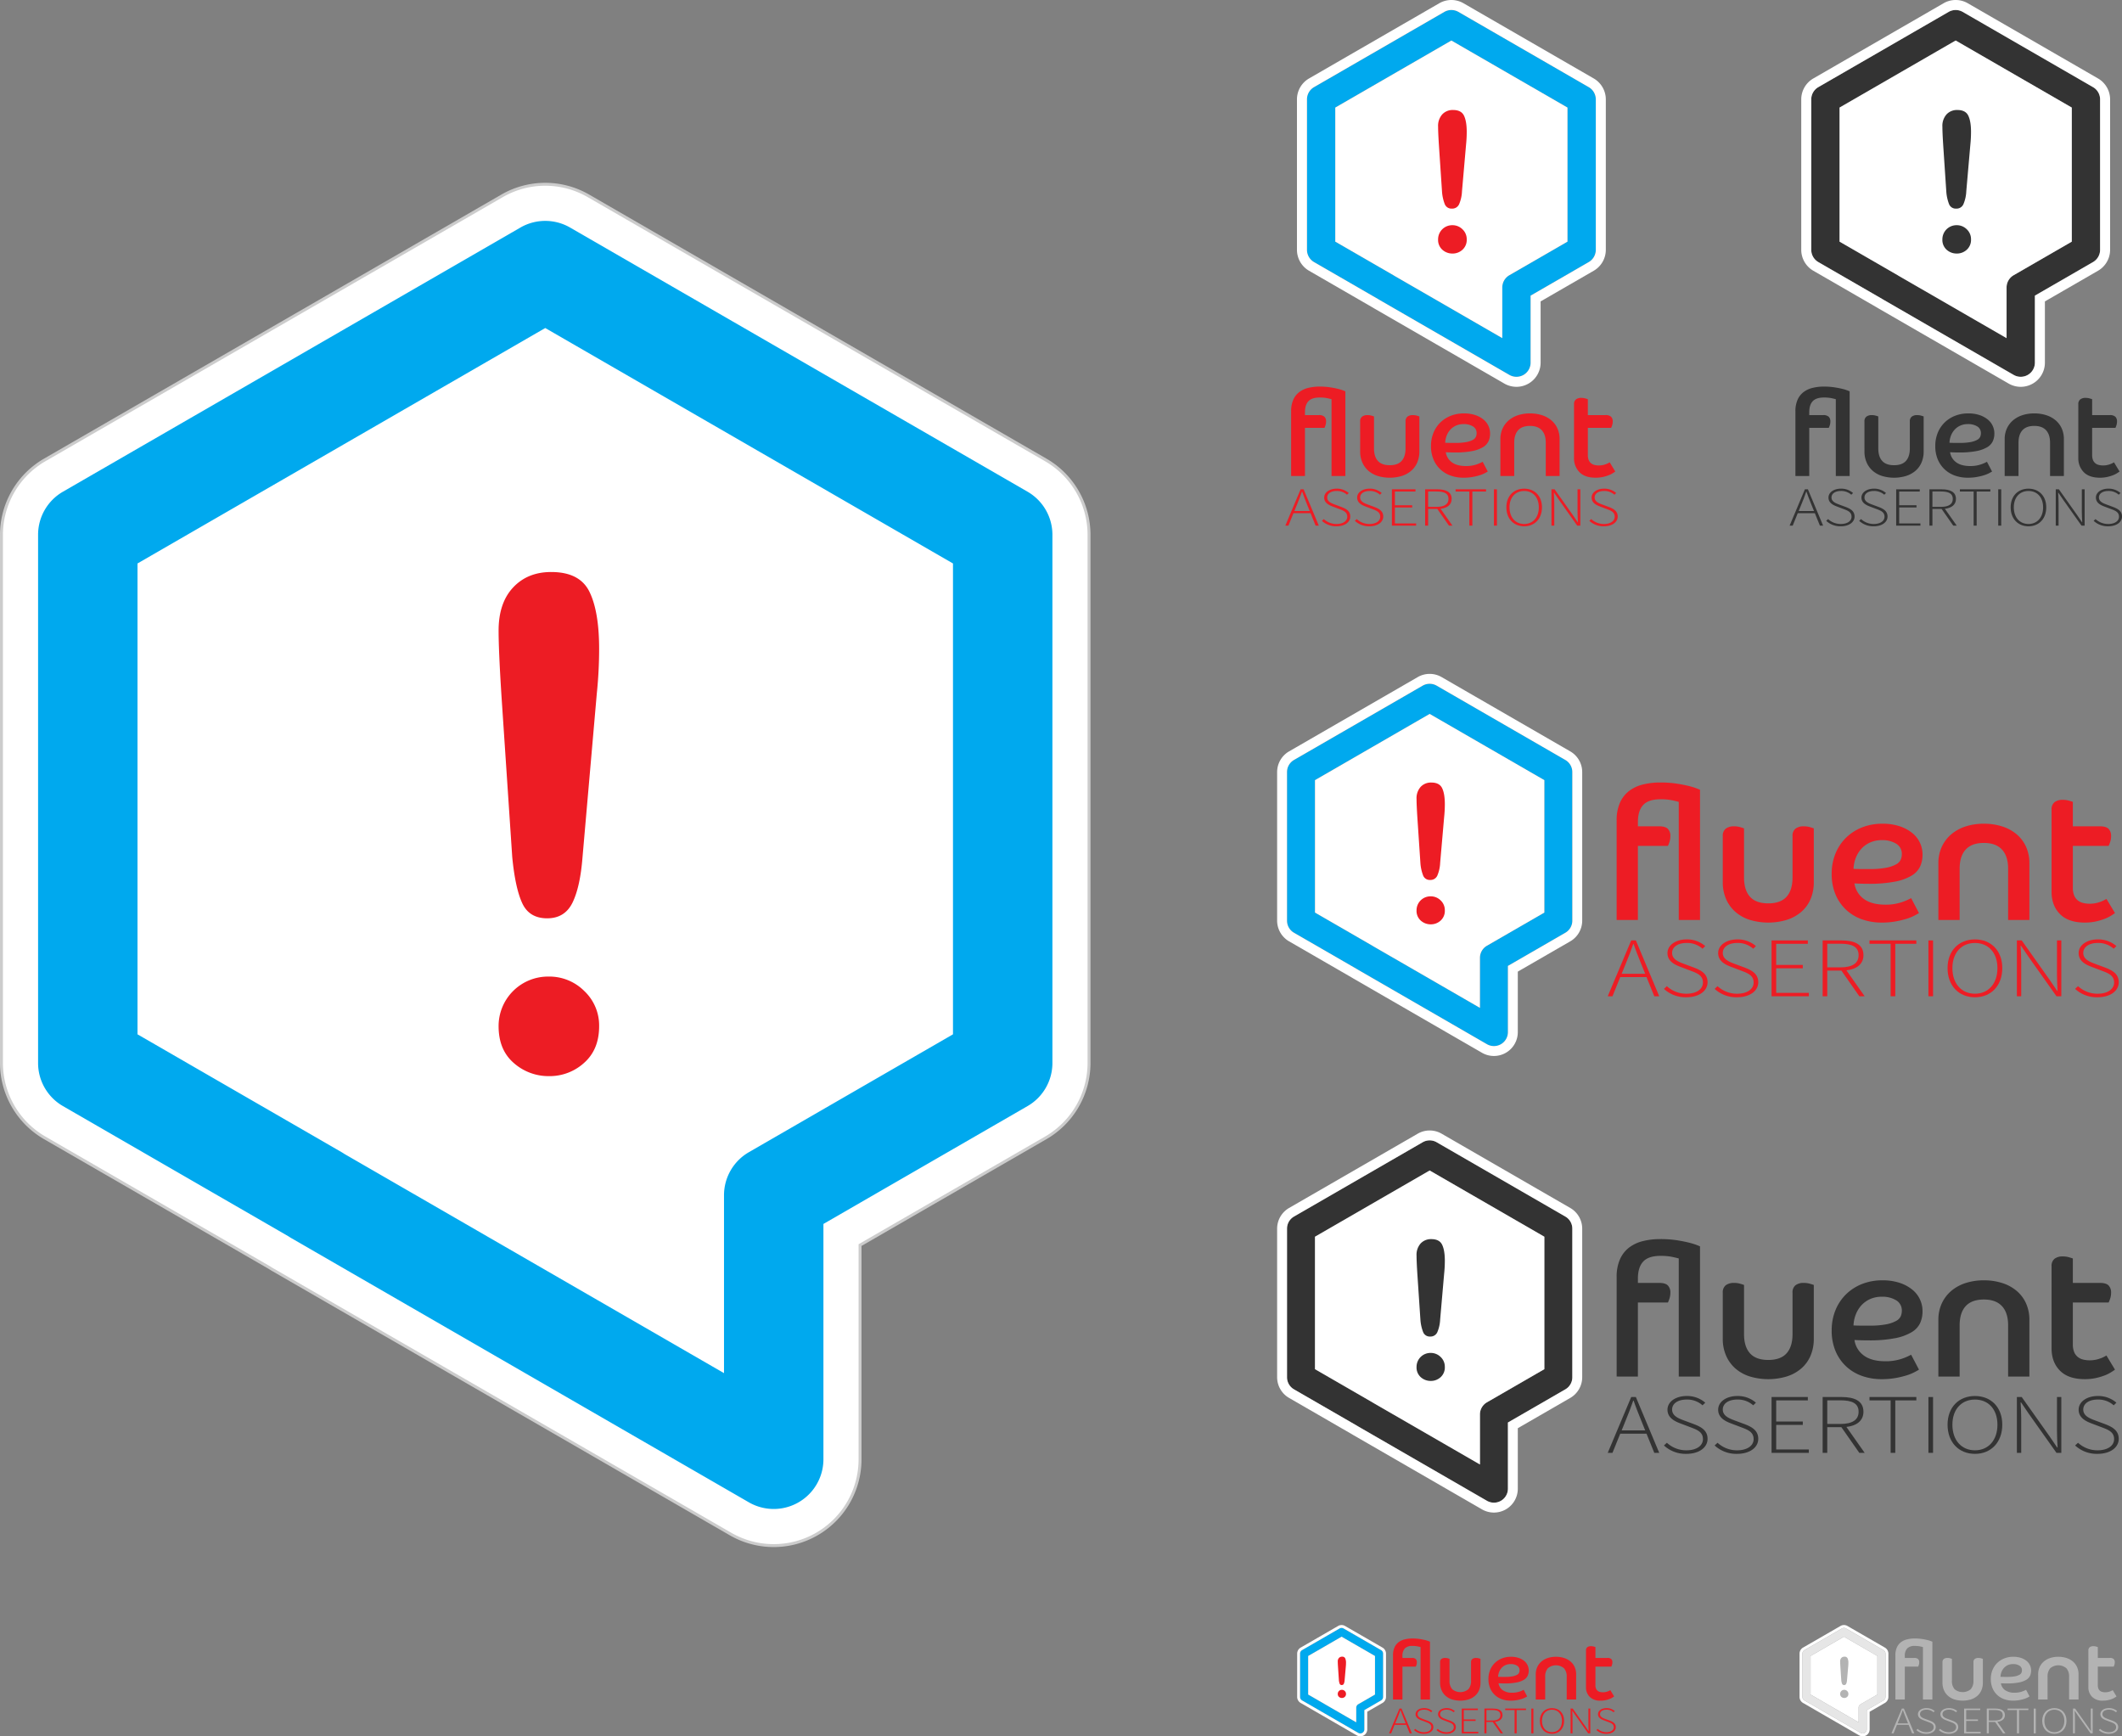 <svg id="Layer_1" data-name="Layer 1" xmlns="http://www.w3.org/2000/svg" viewBox="0 0 1110.881 908.868"><rect x="0" y="0" width="1110.881" height="908.868" fill="#808080" stroke="none"/><defs><style>.cls-1{fill:#ccc;}.cls-2{fill:#fff;}.cls-3{fill:#00a9ee;}.cls-4{fill:#ed1c24;}.cls-5{fill:#333;}.cls-6{fill:#e6e6e6;}.cls-7{fill:#b3b3b3;}</style></defs><title>fluent_assertions_full_set</title><path class="cls-1" d="M353.56,154.945a46.026,46.026,0,0,0-22.98,6.159L91.1,299.371a46.074,46.074,0,0,0-22.981,39.8v276.52A46.079,46.079,0,0,0,91.105,655.5L208.63,723.363c.669.433,1.35.851,2.024,1.243L450.185,862.9a45.961,45.961,0,0,0,68.942-39.808V711.434L616.019,655.5A46.074,46.074,0,0,0,639,615.693V339.173a46.079,46.079,0,0,0-22.986-39.805L376.54,161.1a46.026,46.026,0,0,0-22.981-6.159Z" transform="translate(-68.119 -59.256)"/><path class="cls-2" d="M615.248,300.7,375.774,162.433a44.417,44.417,0,0,0-44.427,0L91.867,300.7a44.539,44.539,0,0,0-22.214,38.474v276.52A44.542,44.542,0,0,0,91.872,654.17L209.43,722.054c.661.428,1.329.839,2,1.226L450.952,861.574a44.428,44.428,0,0,0,66.642-38.48V710.548l97.659-56.381a44.539,44.539,0,0,0,22.214-38.474V339.173A44.542,44.542,0,0,0,615.248,300.7Z" transform="translate(-68.119 -59.256)"/><path class="cls-3" d="M606.051,316.637,366.572,178.37a26.014,26.014,0,0,0-26.024,0L101.068,316.637a26.023,26.023,0,0,0-13.012,22.536v276.52a26.023,26.023,0,0,0,13.012,22.536l118.018,68.148c.515.343,1.042.673,1.588.991L460.154,845.636a26.024,26.024,0,0,0,39.036-22.543V699.923L606.051,638.23a26.023,26.023,0,0,0,13.012-22.536V339.173A26.023,26.023,0,0,0,606.051,316.637Zm-39.036,284.03-106.861,61.7A26.023,26.023,0,0,0,447.141,684.9v93.118L248.42,663.282c-.515-.349-1.042-.68-1.588-.991L140.1,600.667V354.2L353.56,230.959,567.014,354.2Z" transform="translate(-68.119 -59.256)"/><path class="cls-4" d="M336.278,507.867l-5.578-83.48q-1.563-24.4-1.563-35.034,0-14.467,7.586-22.568,7.567-8.11,19.95-8.107,14.982,0,20.039,10.369t5.057,29.894a227.856,227.856,0,0,1-1.22,23.349l-7.5,85.926q-1.22,15.334-5.223,23.527-4.022,8.2-13.254,8.2-9.4,0-13.063-7.936T336.278,507.867Zm19.353,114.682a27.412,27.412,0,0,1-18.565-6.887q-7.929-6.881-7.929-19.258a25.892,25.892,0,0,1,26.139-25.967,25.857,25.857,0,0,1,18.743,7.58,24.809,24.809,0,0,1,7.751,18.387q0,12.208-7.84,19.175A26.72,26.72,0,0,1,355.631,622.549Z" transform="translate(-68.119 -59.256)"/><path class="cls-3" d="M899.828,104.863,831.634,65.49a7.408,7.408,0,0,0-7.411,0l-68.194,39.373a7.41,7.41,0,0,0-3.705,6.417v78.742a7.41,7.41,0,0,0,3.705,6.417l33.607,19.406c.147.1.3.192.452.282L858.282,255.5a7.411,7.411,0,0,0,11.116-6.419V214.007l30.43-17.568a7.41,7.41,0,0,0,3.705-6.417V111.28A7.41,7.41,0,0,0,899.828,104.863Zm-11.116,80.88-30.43,17.57a7.41,7.41,0,0,0-3.705,6.417v26.516l-56.588-32.673c-.147-.1-.3-.194-.452-.282l-30.392-17.548V115.559l60.783-35.094,60.783,35.094Z" transform="translate(-68.119 -59.256)"/><path class="cls-2" d="M902.447,100.323,834.254,60.952a12.648,12.648,0,0,0-12.651,0l-68.194,39.373a12.683,12.683,0,0,0-6.326,10.956v78.742a12.684,12.684,0,0,0,6.327,10.957l33.476,19.33c.188.122.379.239.568.349l68.208,39.381a12.651,12.651,0,0,0,18.977-10.958V217.033l27.809-16.055a12.683,12.683,0,0,0,6.326-10.956V111.28A12.684,12.684,0,0,0,902.447,100.323Zm1.086,89.7a7.41,7.41,0,0,1-3.705,6.417L869.4,214.007v35.074a7.412,7.412,0,0,1-11.116,6.419l-68.194-39.373c-.156-.09-.306-.185-.452-.282l-33.607-19.406a7.41,7.41,0,0,1-3.705-6.417V111.28a7.41,7.41,0,0,1,3.705-6.417L824.223,65.49a7.407,7.407,0,0,1,7.411,0l68.194,39.373a7.41,7.41,0,0,1,3.705,6.417Z" transform="translate(-68.119 -59.256)"/><path class="cls-2" d="M767.145,115.559v70.184l30.392,17.548c.156.089.306.183.452.282l39.777,22.967,16.81,9.706V209.73a7.407,7.407,0,0,1,3.286-6.156q.2-.137.419-.261l30.43-17.57V115.559L827.929,80.465Z" transform="translate(-68.119 -59.256)"/><path class="cls-4" d="M823.007,159.317l-1.589-23.772q-.445-6.947-.445-9.976a9.036,9.036,0,0,1,2.16-6.426,7.408,7.408,0,0,1,5.681-2.309q4.266,0,5.706,2.953t1.44,8.512a64.884,64.884,0,0,1-.347,6.649l-2.135,24.468a19.2,19.2,0,0,1-1.487,6.7,3.9,3.9,0,0,1-3.774,2.334,3.752,3.752,0,0,1-3.72-2.26A22.532,22.532,0,0,1,823.007,159.317Zm5.511,32.657a7.806,7.806,0,0,1-5.287-1.961,6.873,6.873,0,0,1-2.258-5.484,7.373,7.373,0,0,1,7.443-7.394,7.363,7.363,0,0,1,5.337,2.158,7.065,7.065,0,0,1,2.207,5.236,6.935,6.935,0,0,1-2.233,5.46A7.609,7.609,0,0,1,828.518,191.974Z" transform="translate(-68.119 -59.256)"/><path class="cls-4" d="M744.034,274.573a14.691,14.691,0,0,1,1.111-6.033,10.258,10.258,0,0,1,3.08-4,12.734,12.734,0,0,1,4.7-2.223,24.074,24.074,0,0,1,5.97-.7,36.379,36.379,0,0,1,5.557.381q2.444.381,4.191.826a22.858,22.858,0,0,1,2.7.826q.953.381,1.08.444v44.328h-7.24v-40.2q-.381-.127-2.064-.508a19.209,19.209,0,0,0-4.16-.381q-4.065,0-5.874,1.937t-1.81,5.811v1.46h7.24a4.1,4.1,0,0,1,2.953.857,3.4,3.4,0,0,1,.857,2.509,6.1,6.1,0,0,1-.318,2,12.166,12.166,0,0,1-.508,1.3H751.274v25.212h-7.24Z" transform="translate(-68.119 -59.256)"/><path class="cls-4" d="M780.17,279.908a3.064,3.064,0,0,1,1.016-2.572,4.542,4.542,0,0,1,2.858-.794,7.275,7.275,0,0,1,2.1.286q.953.286,1.27.413v16.7q0,4.319,2.032,6.573t6.224,2.255q4.191,0,6.224-2.255t2.032-6.573V279.908a3.064,3.064,0,0,1,1.016-2.572,4.429,4.429,0,0,1,2.794-.794,7.518,7.518,0,0,1,2.159.286q.953.286,1.27.413v18.29a14.522,14.522,0,0,1-1.111,5.811,11.887,11.887,0,0,1-3.175,4.35,14.027,14.027,0,0,1-4.922,2.7,21.923,21.923,0,0,1-12.575,0,13.691,13.691,0,0,1-4.89-2.7,12.352,12.352,0,0,1-3.175-4.35,14.158,14.158,0,0,1-1.143-5.811Z" transform="translate(-68.119 -59.256)"/><path class="cls-4" d="M846.979,306.073q-.509.319-1.588.889a16.209,16.209,0,0,1-2.7,1.08,30.561,30.561,0,0,1-3.747.889,26.552,26.552,0,0,1-4.668.381,19.934,19.934,0,0,1-6.636-1.08,15.415,15.415,0,0,1-5.4-3.207,15.1,15.1,0,0,1-3.652-5.207,17.676,17.676,0,0,1-1.334-7.081,18,18,0,0,1,1.3-6.954,15.921,15.921,0,0,1,3.62-5.4,16.321,16.321,0,0,1,5.462-3.493,18.639,18.639,0,0,1,6.891-1.238,18.256,18.256,0,0,1,5.843.857,13.537,13.537,0,0,1,4.287,2.286,9.352,9.352,0,0,1,3.525,7.4,9.614,9.614,0,0,1-.826,4.033,7.285,7.285,0,0,1-2.921,3.112,17.421,17.421,0,0,1-5.652,2.032,46.034,46.034,0,0,1-9.018.73q-1.271,0-2.382-.032t-2.381-.1a7.889,7.889,0,0,0,3.143,5.239q2.635,2,7.526,2a17.053,17.053,0,0,0,3.049-.254,17.287,17.287,0,0,0,2.509-.635,17.905,17.905,0,0,0,1.905-.762q.793-.381,1.175-.572Zm-22.291-15.051q1.46.064,2.794.064h2.667a29.009,29.009,0,0,0,5.652-.444,11.44,11.44,0,0,0,3.366-1.143,3.565,3.565,0,0,0,1.588-1.588,4.63,4.63,0,0,0,.381-1.842,3.986,3.986,0,0,0-1.937-3.62,8.915,8.915,0,0,0-4.795-1.206,9.712,9.712,0,0,0-4.128.826,8.95,8.95,0,0,0-2.985,2.191,10.013,10.013,0,0,0-1.874,3.143A11.354,11.354,0,0,0,824.688,291.022Z" transform="translate(-68.119 -59.256)"/><path class="cls-4" d="M853.583,289.18a13.241,13.241,0,0,1,1.175-5.684A12.373,12.373,0,0,1,858,279.241a14.367,14.367,0,0,1,4.89-2.667,19.906,19.906,0,0,1,6.192-.921,20.215,20.215,0,0,1,6.224.921,14.336,14.336,0,0,1,4.922,2.667,12.056,12.056,0,0,1,3.207,4.255,13.566,13.566,0,0,1,1.143,5.684v19.243h-7.24v-17.4q0-4.318-2.1-6.573t-6.16-2.255q-4.129,0-6.192,2.255t-2.064,6.573v17.4h-7.24Z" transform="translate(-68.119 -59.256)"/><path class="cls-4" d="M892.131,270.89a3.066,3.066,0,0,1,1.016-2.572,4.431,4.431,0,0,1,2.794-.794,7.6,7.6,0,0,1,2.128.286q.984.286,1.3.413v8.319h9.209a4.1,4.1,0,0,1,2.953.857,3.4,3.4,0,0,1,.857,2.509,6.1,6.1,0,0,1-.317,2,12.122,12.122,0,0,1-.508,1.3H899.371v14.162a6.967,6.967,0,0,0,.445,2.7,4.2,4.2,0,0,0,1.238,1.683,4.653,4.653,0,0,0,1.842.889,9.257,9.257,0,0,0,2.191.254,10.051,10.051,0,0,0,3.429-.572,9.7,9.7,0,0,0,2.286-1.08l2.921,4.826q-.509.381-1.429.953a13.212,13.212,0,0,1-2.255,1.08,20.154,20.154,0,0,1-2.985.857,17.571,17.571,0,0,1-3.62.349q-5.589,0-8.447-2.89a10.323,10.323,0,0,1-2.858-7.589Z" transform="translate(-68.119 -59.256)"/><path class="cls-4" d="M754.208,327.879h-8.954l-2.642,6.519H741l7.993-19.008h1.578l7.959,19.008H756.85Zm-.446-1.125-1.441-3.548c-.892-2.25-1.715-4.24-2.5-6.576h-.137c-.789,2.336-1.578,4.327-2.5,6.576l-1.441,3.548Z" transform="translate(-68.119 -59.256)"/><path class="cls-4" d="M761.138,330.965a9.691,9.691,0,0,0,6.655,2.567c3.431,0,5.626-1.557,5.626-3.807,0-2.365-1.853-3.144-4.083-3.98l-3.431-1.3c-1.955-.721-4.563-1.9-4.563-4.73,0-2.74,2.813-4.673,6.552-4.673a9.42,9.42,0,0,1,6.312,2.279l-.926.894a7.846,7.846,0,0,0-5.386-1.961c-2.985,0-4.974,1.327-4.974,3.4,0,2.192,2.264,3.029,3.911,3.663l3.431,1.269c2.5.952,4.734,2.134,4.734,5.047s-2.847,5.105-7.239,5.105a10.857,10.857,0,0,1-7.616-2.855Z" transform="translate(-68.119 -59.256)"/><path class="cls-4" d="M778.394,330.965a9.69,9.69,0,0,0,6.655,2.567c3.431,0,5.626-1.557,5.626-3.807,0-2.365-1.853-3.144-4.082-3.98l-3.431-1.3c-1.956-.721-4.563-1.9-4.563-4.73,0-2.74,2.813-4.673,6.553-4.673a9.42,9.42,0,0,1,6.312,2.279l-.926.894a7.847,7.847,0,0,0-5.386-1.961c-2.985,0-4.975,1.327-4.975,3.4,0,2.192,2.264,3.029,3.911,3.663l3.431,1.269c2.5.952,4.734,2.134,4.734,5.047s-2.847,5.105-7.239,5.105a10.856,10.856,0,0,1-7.616-2.855Z" transform="translate(-68.119 -59.256)"/><path class="cls-4" d="M796.782,315.39h12.35v1.154H798.36v7.182h9.057v1.154H798.36v8.365h11.115V334.4H796.782Z" transform="translate(-68.119 -59.256)"/><path class="cls-4" d="M826.662,334.4l-6.107-8.739h-4.8V334.4h-1.578V315.39h6.45c4.494,0,7.444,1.385,7.444,5.019,0,3.029-2.264,4.759-5.8,5.163l6.21,8.826Zm-6.45-9.836c4.014,0,6.21-1.356,6.21-4.153,0-2.855-2.2-3.894-6.21-3.894h-4.46v8.047Z" transform="translate(-68.119 -59.256)"/><path class="cls-4" d="M837.332,316.544h-7.2V315.39H846.08v1.154h-7.17V334.4h-1.578Z" transform="translate(-68.119 -59.256)"/><path class="cls-4" d="M850.2,315.39h1.578V334.4H850.2Z" transform="translate(-68.119 -59.256)"/><path class="cls-4" d="M856.714,324.822c0-6,3.877-9.778,9.332-9.778,5.42,0,9.3,3.779,9.3,9.778,0,6.028-3.877,9.922-9.3,9.922C860.59,334.744,856.714,330.85,856.714,324.822Zm16.982,0c0-5.25-3.088-8.567-7.65-8.567-4.6,0-7.685,3.317-7.685,8.567,0,5.278,3.088,8.711,7.685,8.711C870.608,333.533,873.7,330.1,873.7,324.822Z" transform="translate(-68.119 -59.256)"/><path class="cls-4" d="M880.316,315.39h1.647l9.5,13.412,2.573,3.779h.137c-.1-1.846-.206-3.692-.206-5.538V315.39h1.475V334.4H893.8l-9.5-13.412-2.573-3.778h-.137c.1,1.817.206,3.548.206,5.394v11.8h-1.475Z" transform="translate(-68.119 -59.256)"/><path class="cls-4" d="M901.14,330.965a9.69,9.69,0,0,0,6.655,2.567c3.431,0,5.626-1.557,5.626-3.807,0-2.365-1.853-3.144-4.082-3.98l-3.431-1.3c-1.956-.721-4.563-1.9-4.563-4.73,0-2.74,2.813-4.673,6.553-4.673a9.42,9.42,0,0,1,6.312,2.279l-.926.894a7.847,7.847,0,0,0-5.386-1.961c-2.985,0-4.975,1.327-4.975,3.4,0,2.192,2.264,3.029,3.911,3.663l3.431,1.269c2.5.952,4.734,2.134,4.734,5.047s-2.847,5.105-7.239,5.105a10.856,10.856,0,0,1-7.616-2.855Z" transform="translate(-68.119 -59.256)"/><path class="cls-5" d="M1163.828,104.863,1095.634,65.49a7.408,7.408,0,0,0-7.411,0l-68.194,39.373a7.41,7.41,0,0,0-3.705,6.417v78.742a7.41,7.41,0,0,0,3.705,6.417l33.607,19.406c.147.1.3.192.452.282l68.194,39.373a7.411,7.411,0,0,0,11.116-6.419V214.007l30.43-17.568a7.41,7.41,0,0,0,3.705-6.417V111.28A7.41,7.41,0,0,0,1163.828,104.863Zm-11.116,80.88-30.43,17.57a7.41,7.41,0,0,0-3.705,6.417v26.516l-56.588-32.673c-.147-.1-.3-.194-.452-.282l-30.392-17.548V115.559l60.783-35.094,60.783,35.094Z" transform="translate(-68.119 -59.256)"/><path class="cls-2" d="M1166.447,100.323l-68.193-39.372a12.648,12.648,0,0,0-12.651,0l-68.194,39.373a12.683,12.683,0,0,0-6.326,10.956v78.742a12.684,12.684,0,0,0,6.327,10.957l33.476,19.33c.188.122.379.239.568.349l68.208,39.381a12.651,12.651,0,0,0,18.977-10.958V217.033l27.809-16.055a12.683,12.683,0,0,0,6.326-10.956V111.28A12.684,12.684,0,0,0,1166.447,100.323Zm1.086,89.7a7.41,7.41,0,0,1-3.705,6.417l-30.43,17.568v35.074a7.412,7.412,0,0,1-11.116,6.419l-68.194-39.373c-.156-.09-.306-.185-.452-.282l-33.607-19.406a7.41,7.41,0,0,1-3.705-6.417V111.28a7.41,7.41,0,0,1,3.705-6.417l68.194-39.373a7.407,7.407,0,0,1,7.411,0l68.194,39.373a7.41,7.41,0,0,1,3.705,6.417Z" transform="translate(-68.119 -59.256)"/><path class="cls-2" d="M1031.145,115.559v70.184l30.392,17.548c.156.089.306.183.452.282l39.777,22.967,16.81,9.706V209.73a7.407,7.407,0,0,1,3.286-6.156q.2-.137.419-.261l30.43-17.57V115.559l-60.783-35.094Z" transform="translate(-68.119 -59.256)"/><path class="cls-5" d="M1087.007,159.317l-1.589-23.772q-.445-6.947-.445-9.976a9.036,9.036,0,0,1,2.16-6.426,7.408,7.408,0,0,1,5.681-2.309q4.266,0,5.706,2.953t1.44,8.512a64.884,64.884,0,0,1-.347,6.649l-2.135,24.468a19.2,19.2,0,0,1-1.487,6.7,3.9,3.9,0,0,1-3.774,2.334,3.752,3.752,0,0,1-3.72-2.26A22.532,22.532,0,0,1,1087.007,159.317Zm5.511,32.657a7.806,7.806,0,0,1-5.287-1.961,6.873,6.873,0,0,1-2.258-5.484,7.373,7.373,0,0,1,7.443-7.394,7.363,7.363,0,0,1,5.337,2.158,7.065,7.065,0,0,1,2.207,5.236,6.935,6.935,0,0,1-2.233,5.46A7.609,7.609,0,0,1,1092.518,191.974Z" transform="translate(-68.119 -59.256)"/><path class="cls-5" d="M1008.034,274.573a14.691,14.691,0,0,1,1.111-6.033,10.258,10.258,0,0,1,3.08-4,12.734,12.734,0,0,1,4.7-2.223,24.074,24.074,0,0,1,5.97-.7,36.379,36.379,0,0,1,5.557.381q2.444.381,4.191.826a22.858,22.858,0,0,1,2.7.826q.953.381,1.08.444v44.328h-7.24v-40.2q-.381-.127-2.064-.508a19.209,19.209,0,0,0-4.16-.381q-4.065,0-5.874,1.937t-1.81,5.811v1.46h7.24a4.1,4.1,0,0,1,2.953.857,3.4,3.4,0,0,1,.857,2.509,6.1,6.1,0,0,1-.318,2,12.166,12.166,0,0,1-.508,1.3h-10.225v25.212h-7.24Z" transform="translate(-68.119 -59.256)"/><path class="cls-5" d="M1044.17,279.908a3.064,3.064,0,0,1,1.016-2.572,4.542,4.542,0,0,1,2.858-.794,7.275,7.275,0,0,1,2.1.286q.953.286,1.27.413v16.7q0,4.319,2.032,6.573t6.224,2.255q4.191,0,6.224-2.255t2.032-6.573V279.908a3.064,3.064,0,0,1,1.016-2.572,4.429,4.429,0,0,1,2.794-.794,7.518,7.518,0,0,1,2.159.286q.953.286,1.27.413v18.29a14.522,14.522,0,0,1-1.111,5.811,11.887,11.887,0,0,1-3.175,4.35,14.027,14.027,0,0,1-4.922,2.7,21.923,21.923,0,0,1-12.575,0,13.691,13.691,0,0,1-4.89-2.7,12.352,12.352,0,0,1-3.175-4.35,14.158,14.158,0,0,1-1.143-5.811Z" transform="translate(-68.119 -59.256)"/><path class="cls-5" d="M1110.979,306.073q-.509.319-1.588.889a16.209,16.209,0,0,1-2.7,1.08,30.561,30.561,0,0,1-3.747.889,26.552,26.552,0,0,1-4.668.381,19.934,19.934,0,0,1-6.636-1.08,15.415,15.415,0,0,1-5.4-3.207,15.1,15.1,0,0,1-3.652-5.207,17.676,17.676,0,0,1-1.334-7.081,18,18,0,0,1,1.3-6.954,15.921,15.921,0,0,1,3.62-5.4,16.321,16.321,0,0,1,5.462-3.493,18.639,18.639,0,0,1,6.891-1.238,18.256,18.256,0,0,1,5.843.857,13.537,13.537,0,0,1,4.287,2.286,9.352,9.352,0,0,1,3.525,7.4,9.614,9.614,0,0,1-.826,4.033,7.285,7.285,0,0,1-2.921,3.112,17.421,17.421,0,0,1-5.652,2.032,46.034,46.034,0,0,1-9.018.73q-1.271,0-2.382-.032t-2.381-.1a7.889,7.889,0,0,0,3.143,5.239q2.635,2,7.526,2a17.053,17.053,0,0,0,3.049-.254,17.287,17.287,0,0,0,2.509-.635,17.905,17.905,0,0,0,1.905-.762q.793-.381,1.175-.572Zm-22.291-15.051q1.46.064,2.794.064h2.667a29.009,29.009,0,0,0,5.652-.444,11.44,11.44,0,0,0,3.366-1.143,3.565,3.565,0,0,0,1.588-1.588,4.63,4.63,0,0,0,.381-1.842,3.986,3.986,0,0,0-1.937-3.62,8.915,8.915,0,0,0-4.795-1.206,9.712,9.712,0,0,0-4.128.826,8.95,8.95,0,0,0-2.985,2.191,10.013,10.013,0,0,0-1.874,3.143A11.354,11.354,0,0,0,1088.688,291.022Z" transform="translate(-68.119 -59.256)"/><path class="cls-5" d="M1117.583,289.18a13.241,13.241,0,0,1,1.175-5.684,12.373,12.373,0,0,1,3.239-4.255,14.367,14.367,0,0,1,4.89-2.667,19.906,19.906,0,0,1,6.192-.921,20.215,20.215,0,0,1,6.224.921,14.336,14.336,0,0,1,4.922,2.667,12.056,12.056,0,0,1,3.207,4.255,13.566,13.566,0,0,1,1.143,5.684v19.243h-7.24v-17.4q0-4.318-2.1-6.573t-6.16-2.255q-4.129,0-6.192,2.255t-2.064,6.573v17.4h-7.24Z" transform="translate(-68.119 -59.256)"/><path class="cls-5" d="M1156.131,270.89a3.066,3.066,0,0,1,1.016-2.572,4.431,4.431,0,0,1,2.794-.794,7.6,7.6,0,0,1,2.128.286q.984.286,1.3.413v8.319h9.209a4.1,4.1,0,0,1,2.953.857,3.4,3.4,0,0,1,.857,2.509,6.1,6.1,0,0,1-.317,2,12.122,12.122,0,0,1-.508,1.3h-12.193v14.162a6.967,6.967,0,0,0,.445,2.7,4.2,4.2,0,0,0,1.238,1.683,4.653,4.653,0,0,0,1.842.889,9.257,9.257,0,0,0,2.191.254,10.051,10.051,0,0,0,3.429-.572,9.7,9.7,0,0,0,2.286-1.08l2.921,4.826q-.509.381-1.429.953a13.212,13.212,0,0,1-2.255,1.08,20.154,20.154,0,0,1-2.985.857,17.571,17.571,0,0,1-3.62.349q-5.589,0-8.447-2.89a10.323,10.323,0,0,1-2.858-7.589Z" transform="translate(-68.119 -59.256)"/><path class="cls-5" d="M1018.208,327.879h-8.954l-2.642,6.519H1005l7.993-19.008h1.578l7.959,19.008h-1.681Zm-.446-1.125-1.441-3.548c-.892-2.25-1.715-4.24-2.5-6.576h-.137c-.789,2.336-1.578,4.327-2.5,6.576l-1.441,3.548Z" transform="translate(-68.119 -59.256)"/><path class="cls-5" d="M1025.138,330.965a9.691,9.691,0,0,0,6.655,2.567c3.431,0,5.626-1.557,5.626-3.807,0-2.365-1.853-3.144-4.083-3.98l-3.431-1.3c-1.955-.721-4.563-1.9-4.563-4.73,0-2.74,2.813-4.673,6.552-4.673a9.42,9.42,0,0,1,6.312,2.279l-.926.894a7.846,7.846,0,0,0-5.386-1.961c-2.985,0-4.974,1.327-4.974,3.4,0,2.192,2.264,3.029,3.911,3.663l3.431,1.269c2.5.952,4.734,2.134,4.734,5.047s-2.847,5.105-7.239,5.105a10.857,10.857,0,0,1-7.616-2.855Z" transform="translate(-68.119 -59.256)"/><path class="cls-5" d="M1042.394,330.965a9.69,9.69,0,0,0,6.655,2.567c3.431,0,5.626-1.557,5.626-3.807,0-2.365-1.853-3.144-4.082-3.98l-3.431-1.3c-1.956-.721-4.563-1.9-4.563-4.73,0-2.74,2.813-4.673,6.553-4.673a9.42,9.42,0,0,1,6.312,2.279l-.926.894a7.847,7.847,0,0,0-5.386-1.961c-2.985,0-4.975,1.327-4.975,3.4,0,2.192,2.264,3.029,3.911,3.663l3.431,1.269c2.5.952,4.734,2.134,4.734,5.047s-2.847,5.105-7.239,5.105a10.856,10.856,0,0,1-7.616-2.855Z" transform="translate(-68.119 -59.256)"/><path class="cls-5" d="M1060.782,315.39h12.35v1.154H1062.36v7.182h9.057v1.154h-9.057v8.365h11.115V334.4h-12.693Z" transform="translate(-68.119 -59.256)"/><path class="cls-5" d="M1090.662,334.4l-6.107-8.739h-4.8V334.4h-1.578V315.39h6.45c4.494,0,7.444,1.385,7.444,5.019,0,3.029-2.264,4.759-5.8,5.163l6.21,8.826Zm-6.45-9.836c4.014,0,6.21-1.356,6.21-4.153,0-2.855-2.2-3.894-6.21-3.894h-4.46v8.047Z" transform="translate(-68.119 -59.256)"/><path class="cls-5" d="M1101.332,316.544h-7.2V315.39h15.953v1.154h-7.17V334.4h-1.578Z" transform="translate(-68.119 -59.256)"/><path class="cls-5" d="M1114.2,315.39h1.578V334.4H1114.2Z" transform="translate(-68.119 -59.256)"/><path class="cls-5" d="M1120.714,324.822c0-6,3.877-9.778,9.332-9.778,5.42,0,9.3,3.779,9.3,9.778,0,6.028-3.877,9.922-9.3,9.922C1124.59,334.744,1120.714,330.85,1120.714,324.822Zm16.982,0c0-5.25-3.088-8.567-7.65-8.567-4.6,0-7.685,3.317-7.685,8.567,0,5.278,3.088,8.711,7.685,8.711C1134.608,333.533,1137.7,330.1,1137.7,324.822Z" transform="translate(-68.119 -59.256)"/><path class="cls-5" d="M1144.316,315.39h1.647l9.5,13.412,2.573,3.779h.137c-.1-1.846-.206-3.692-.206-5.538V315.39h1.475V334.4H1157.8l-9.5-13.412-2.573-3.778h-.137c.1,1.817.206,3.548.206,5.394v11.8h-1.475Z" transform="translate(-68.119 -59.256)"/><path class="cls-5" d="M1165.14,330.965a9.69,9.69,0,0,0,6.655,2.567c3.431,0,5.626-1.557,5.626-3.807,0-2.365-1.853-3.144-4.082-3.98l-3.431-1.3c-1.956-.721-4.563-1.9-4.563-4.73,0-2.74,2.813-4.673,6.553-4.673a9.42,9.42,0,0,1,6.312,2.279l-.926.894a7.847,7.847,0,0,0-5.386-1.961c-2.985,0-4.975,1.327-4.975,3.4,0,2.192,2.264,3.029,3.911,3.663l3.431,1.269c2.5.952,4.734,2.134,4.734,5.047s-2.847,5.105-7.239,5.105a10.856,10.856,0,0,1-7.616-2.855Z" transform="translate(-68.119 -59.256)"/><path class="cls-3" d="M887.583,457.049l-67.36-38.891a7.317,7.317,0,0,0-7.32,0l-67.36,38.891a7.32,7.32,0,0,0-3.66,6.339v77.779a7.32,7.32,0,0,0,3.66,6.339l33.2,19.169c.145.1.293.189.447.279l67.36,38.891a7.32,7.32,0,0,0,10.98-6.341V564.858l30.058-17.353a7.32,7.32,0,0,0,3.66-6.339V463.388A7.32,7.32,0,0,0,887.583,457.049ZM876.6,536.94l-30.057,17.355a7.32,7.32,0,0,0-3.66,6.339v26.192l-55.9-32.274c-.145-.1-.293-.191-.447-.279l-30.02-17.333V467.614l60.04-34.665,60.04,34.665Z" transform="translate(-68.119 -59.256)"/><path class="cls-2" d="M890.17,452.565l-67.359-38.89a12.493,12.493,0,0,0-12.5,0l-67.36,38.891a12.528,12.528,0,0,0-6.248,10.822v77.779a12.529,12.529,0,0,0,6.25,10.823l33.066,19.094c.186.12.374.236.561.345l67.373,38.9A12.5,12.5,0,0,0,862.7,599.5V567.847l27.469-15.859a12.528,12.528,0,0,0,6.248-10.822V463.388A12.529,12.529,0,0,0,890.17,452.565Zm1.073,88.6a7.32,7.32,0,0,1-3.66,6.339l-30.058,17.353V599.5a7.322,7.322,0,0,1-10.98,6.341l-67.36-38.891c-.154-.089-.3-.182-.447-.279l-33.2-19.169a7.32,7.32,0,0,1-3.66-6.339V463.388a7.32,7.32,0,0,1,3.66-6.339l67.36-38.891a7.317,7.317,0,0,1,7.32,0l67.36,38.891a7.32,7.32,0,0,1,3.66,6.339Z" transform="translate(-68.119 -59.256)"/><path class="cls-2" d="M756.523,467.614V536.94l30.02,17.333c.154.088.3.181.447.279l39.291,22.686,16.6,9.587V560.634a7.316,7.316,0,0,1,3.246-6.081q.2-.135.414-.258L876.6,536.94V467.614l-60.04-34.665Z" transform="translate(-68.119 -59.256)"/><path class="cls-4" d="M811.7,510.837l-1.569-23.481q-.44-6.863-.44-9.854a8.925,8.925,0,0,1,2.134-6.348,7.317,7.317,0,0,1,5.612-2.28q4.214,0,5.637,2.917T824.5,480.2a64.091,64.091,0,0,1-.343,6.568l-2.109,24.169a18.969,18.969,0,0,1-1.469,6.618,3.856,3.856,0,0,1-3.728,2.305,3.707,3.707,0,0,1-3.674-2.232A22.256,22.256,0,0,1,811.7,510.837Zm5.444,32.257a7.71,7.71,0,0,1-5.222-1.937,6.789,6.789,0,0,1-2.23-5.417,7.283,7.283,0,0,1,7.352-7.3,7.273,7.273,0,0,1,5.272,2.132,6.978,6.978,0,0,1,2.18,5.172,6.85,6.85,0,0,1-2.205,5.394A7.516,7.516,0,0,1,817.146,543.095Z" transform="translate(-68.119 -59.256)"/><path class="cls-4" d="M914.446,488.766a22.586,22.586,0,0,1,1.709-9.275,15.771,15.771,0,0,1,4.735-6.151,19.577,19.577,0,0,1,7.225-3.417,37.012,37.012,0,0,1,9.178-1.074,55.929,55.929,0,0,1,8.543.586q3.757.586,6.444,1.269a35.143,35.143,0,0,1,4.149,1.269q1.465.586,1.66.683v68.151H946.96V479q-.586-.195-3.173-.781a29.532,29.532,0,0,0-6.4-.586q-6.249,0-9.031,2.978t-2.783,8.934v2.245h11.131q3.222,0,4.54,1.318a5.227,5.227,0,0,1,1.318,3.857,9.38,9.38,0,0,1-.488,3.076,18.7,18.7,0,0,1-.781,2h-15.72v38.762H914.446Z" transform="translate(-68.119 -59.256)"/><path class="cls-4" d="M970,496.968a4.711,4.711,0,0,1,1.562-3.954,6.984,6.984,0,0,1,4.394-1.221,11.185,11.185,0,0,1,3.222.439q1.465.44,1.953.635v25.679q0,6.641,3.124,10.105t9.569,3.466q6.444,0,9.569-3.466t3.124-10.105V496.968a4.711,4.711,0,0,1,1.562-3.954,6.809,6.809,0,0,1,4.3-1.221,11.558,11.558,0,0,1,3.32.439q1.465.44,1.953.635v28.119a22.326,22.326,0,0,1-1.709,8.934,18.275,18.275,0,0,1-4.882,6.688,21.566,21.566,0,0,1-7.567,4.149,33.7,33.7,0,0,1-19.333,0,21.049,21.049,0,0,1-7.518-4.149,18.99,18.99,0,0,1-4.882-6.688A21.768,21.768,0,0,1,970,520.987Z" transform="translate(-68.119 -59.256)"/><path class="cls-4" d="M1072.716,537.194q-.783.49-2.441,1.367a24.92,24.92,0,0,1-4.15,1.66,46.985,46.985,0,0,1-5.76,1.367,40.822,40.822,0,0,1-7.177.586,30.646,30.646,0,0,1-10.2-1.66,23.7,23.7,0,0,1-8.3-4.931,23.209,23.209,0,0,1-5.614-8.006,27.175,27.175,0,0,1-2.05-10.887,27.672,27.672,0,0,1,2-10.691,24.478,24.478,0,0,1,5.565-8.3,25.093,25.093,0,0,1,8.4-5.37,28.656,28.656,0,0,1,10.594-1.9,28.068,28.068,0,0,1,8.983,1.318,20.812,20.812,0,0,1,6.59,3.515,14.378,14.378,0,0,1,5.419,11.375,14.781,14.781,0,0,1-1.269,6.2,11.2,11.2,0,0,1-4.492,4.784,26.784,26.784,0,0,1-8.69,3.125,70.773,70.773,0,0,1-13.864,1.123q-1.954,0-3.662-.049t-3.661-.146a12.129,12.129,0,0,0,4.833,8.055q4.05,3.075,11.57,3.076a26.217,26.217,0,0,0,4.687-.391,26.577,26.577,0,0,0,3.857-.976,27.528,27.528,0,0,0,2.929-1.172q1.22-.586,1.806-.879Zm-34.271-23.14q2.245.1,4.3.1h4.1a44.6,44.6,0,0,0,8.69-.683,17.589,17.589,0,0,0,5.175-1.758,5.481,5.481,0,0,0,2.441-2.441,7.118,7.118,0,0,0,.586-2.832,6.129,6.129,0,0,0-2.978-5.565,13.706,13.706,0,0,0-7.372-1.855,14.932,14.932,0,0,0-6.346,1.269,13.76,13.76,0,0,0-4.589,3.368,15.394,15.394,0,0,0-2.881,4.833A17.456,17.456,0,0,0,1038.445,514.054Z" transform="translate(-68.119 -59.256)"/><path class="cls-4" d="M1082.869,511.223a20.357,20.357,0,0,1,1.806-8.739,19.023,19.023,0,0,1,4.979-6.541,22.088,22.088,0,0,1,7.518-4.1,30.6,30.6,0,0,1,9.52-1.415,31.079,31.079,0,0,1,9.569,1.415,22.04,22.04,0,0,1,7.567,4.1,18.535,18.535,0,0,1,4.931,6.541,20.857,20.857,0,0,1,1.758,8.739v29.584h-11.131V514.054q0-6.638-3.222-10.105t-9.471-3.466q-6.348,0-9.52,3.466T1094,514.054v26.753h-11.131Z" transform="translate(-68.119 -59.256)"/><path class="cls-4" d="M1142.134,483.1a4.713,4.713,0,0,1,1.562-3.954,6.813,6.813,0,0,1,4.3-1.22,11.683,11.683,0,0,1,3.271.439q1.513.439,2,.634v12.79h14.157q3.222,0,4.54,1.318a5.227,5.227,0,0,1,1.318,3.857,9.385,9.385,0,0,1-.488,3.076,18.637,18.637,0,0,1-.781,2h-18.746v21.773a10.711,10.711,0,0,0,.684,4.149,6.451,6.451,0,0,0,1.9,2.587,7.154,7.154,0,0,0,2.831,1.367,14.232,14.232,0,0,0,3.369.391,15.453,15.453,0,0,0,5.272-.879,14.915,14.915,0,0,0,3.515-1.66l4.492,7.42q-.783.586-2.2,1.465a20.313,20.313,0,0,1-3.466,1.66,30.986,30.986,0,0,1-4.589,1.318,27.015,27.015,0,0,1-5.565.537q-8.593,0-12.986-4.443t-4.394-11.668Z" transform="translate(-68.119 -59.256)"/><path class="cls-4" d="M930.087,570.72H916.321l-4.061,10.022h-2.479l12.289-29.223H924.5l12.236,29.223h-2.584Zm-.686-1.729-2.215-5.455c-1.371-3.459-2.637-6.519-3.85-10.111h-.211c-1.213,3.592-2.426,6.652-3.85,10.111l-2.215,5.455Z" transform="translate(-68.119 -59.256)"/><path class="cls-4" d="M940.741,575.465a14.9,14.9,0,0,0,10.232,3.947c5.274,0,8.65-2.394,8.65-5.853,0-3.636-2.848-4.834-6.277-6.12l-5.274-2c-3.006-1.108-7.015-2.927-7.015-7.272,0-4.213,4.325-7.184,10.074-7.184a14.483,14.483,0,0,1,9.7,3.5l-1.424,1.375a12.063,12.063,0,0,0-8.281-3.015c-4.589,0-7.648,2.04-7.648,5.233,0,3.37,3.481,4.656,6.013,5.632l5.274,1.951c3.85,1.463,7.279,3.281,7.279,7.76s-4.378,7.849-11.129,7.849a16.692,16.692,0,0,1-11.709-4.39Z" transform="translate(-68.119 -59.256)"/><path class="cls-4" d="M967.272,575.465a14.9,14.9,0,0,0,10.232,3.947c5.274,0,8.65-2.394,8.65-5.853,0-3.636-2.848-4.834-6.276-6.12l-5.274-2c-3.007-1.108-7.015-2.927-7.015-7.272,0-4.213,4.325-7.184,10.074-7.184a14.483,14.483,0,0,1,9.7,3.5l-1.424,1.375a12.064,12.064,0,0,0-8.281-3.015c-4.589,0-7.648,2.04-7.648,5.233,0,3.37,3.481,4.656,6.013,5.632l5.275,1.951c3.85,1.463,7.279,3.281,7.279,7.76s-4.378,7.849-11.129,7.849a16.69,16.69,0,0,1-11.709-4.39Z" transform="translate(-68.119 -59.256)"/><path class="cls-4" d="M995.541,551.519h18.988v1.774H997.968v11.042h13.924v1.774H997.968v12.86h17.089v1.774H995.541Z" transform="translate(-68.119 -59.256)"/><path class="cls-4" d="M1041.48,580.742l-9.388-13.436h-7.384v13.436h-2.426V551.519h9.916c6.91,0,11.445,2.129,11.445,7.716,0,4.656-3.481,7.317-8.914,7.938l9.547,13.569Zm-9.916-15.122c6.171,0,9.547-2.084,9.547-6.386,0-4.39-3.376-5.987-9.547-5.987h-6.857V565.62Z" transform="translate(-68.119 -59.256)"/><path class="cls-4" d="M1057.884,553.293h-11.076v-1.774h24.526v1.774H1060.31v27.449h-2.426Z" transform="translate(-68.119 -59.256)"/><path class="cls-4" d="M1077.662,551.519h2.426v29.223h-2.426Z" transform="translate(-68.119 -59.256)"/><path class="cls-4" d="M1087.683,566.019c0-9.224,5.96-15.033,14.347-15.033,8.333,0,14.294,5.809,14.294,15.033,0,9.268-5.96,15.254-14.294,15.254C1093.643,581.274,1087.683,575.287,1087.683,566.019Zm26.108,0c0-8.071-4.747-13.17-11.762-13.17-7.068,0-11.815,5.1-11.815,13.17,0,8.115,4.747,13.392,11.815,13.392C1109.044,579.411,1113.791,574.134,1113.791,566.019Z" transform="translate(-68.119 -59.256)"/><path class="cls-4" d="M1123.97,551.519h2.532l14.61,20.62,3.956,5.809h.211c-.158-2.838-.316-5.676-.316-8.514V551.519h2.268v29.223H1144.7l-14.61-20.62-3.956-5.809h-.211c.158,2.793.316,5.454.316,8.292v18.137h-2.268Z" transform="translate(-68.119 -59.256)"/><path class="cls-4" d="M1155.985,575.465a14.9,14.9,0,0,0,10.232,3.947c5.274,0,8.65-2.394,8.65-5.853,0-3.636-2.848-4.834-6.276-6.12l-5.274-2c-3.007-1.108-7.015-2.927-7.015-7.272,0-4.213,4.325-7.184,10.074-7.184a14.483,14.483,0,0,1,9.7,3.5l-1.424,1.375a12.064,12.064,0,0,0-8.281-3.015c-4.589,0-7.648,2.04-7.648,5.233,0,3.37,3.481,4.656,6.013,5.632l5.275,1.951c3.85,1.463,7.279,3.281,7.279,7.76s-4.378,7.849-11.129,7.849a16.69,16.69,0,0,1-11.709-4.39Z" transform="translate(-68.119 -59.256)"/><path class="cls-3" d="M791.132,923l-19.618-11.327a2.131,2.131,0,0,0-2.132,0L749.765,923a2.132,2.132,0,0,0-1.066,1.846v22.652a2.132,2.132,0,0,0,1.066,1.846l9.668,5.583c.042.028.085.055.13.081l19.618,11.327a2.132,2.132,0,0,0,3.2-1.847v-10.09l8.754-5.054a2.132,2.132,0,0,0,1.066-1.846V924.842A2.132,2.132,0,0,0,791.132,923Zm-3.2,23.267-8.754,5.054a2.132,2.132,0,0,0-1.066,1.846v7.628l-16.279-9.4c-.042-.029-.085-.056-.13-.081l-8.743-5.048v-20.19l17.486-10.1,17.486,10.1Z" transform="translate(-68.119 -59.256)"/><path class="cls-2" d="M791.885,921.69l-19.617-11.326a3.639,3.639,0,0,0-3.639,0L749.011,921.69a3.649,3.649,0,0,0-1.82,3.152v22.652a3.649,3.649,0,0,0,1.82,3.152l9.63,5.561c.054.035.109.069.163.1l19.622,11.329a3.639,3.639,0,0,0,5.459-3.152v-9.22l8-4.619a3.649,3.649,0,0,0,1.82-3.152V924.842A3.649,3.649,0,0,0,791.885,921.69Zm.313,25.8a2.132,2.132,0,0,1-1.066,1.846l-8.754,5.054v10.09a2.132,2.132,0,0,1-3.2,1.847L759.563,955c-.045-.026-.088-.053-.13-.081l-9.668-5.583a2.132,2.132,0,0,1-1.066-1.846V924.842A2.132,2.132,0,0,1,749.765,923l19.618-11.327a2.131,2.131,0,0,1,2.132,0L791.132,923a2.132,2.132,0,0,1,1.066,1.846Z" transform="translate(-68.119 -59.256)"/><path class="cls-2" d="M752.962,926.073v20.19l8.743,5.048c.045.026.088.053.13.081L773.278,958l4.836,2.792v-7.628a2.131,2.131,0,0,1,.945-1.771q.059-.039.121-.075l8.754-5.054v-20.19l-17.486-10.1Z" transform="translate(-68.119 -59.256)"/><path class="cls-4" d="M769.033,938.661l-.457-6.839q-.128-2-.128-2.87a2.6,2.6,0,0,1,.621-1.849,2.131,2.131,0,0,1,1.634-.664,1.645,1.645,0,0,1,1.642.849,5.75,5.75,0,0,1,.414,2.449,18.666,18.666,0,0,1-.1,1.913l-.614,7.039a5.525,5.525,0,0,1-.428,1.927,1.123,1.123,0,0,1-1.086.671,1.079,1.079,0,0,1-1.07-.65A6.482,6.482,0,0,1,769.033,938.661Zm1.585,9.395a2.246,2.246,0,0,1-1.521-.564,1.977,1.977,0,0,1-.65-1.578,2.121,2.121,0,0,1,2.141-2.127,2.118,2.118,0,0,1,1.535.621,2.032,2.032,0,0,1,.635,1.506,2,2,0,0,1-.642,1.571A2.189,2.189,0,0,1,770.618,948.056Z" transform="translate(-68.119 -59.256)"/><path class="cls-4" d="M797.368,925.752a10.022,10.022,0,0,1,.758-4.116,7,7,0,0,1,2.1-2.729,8.687,8.687,0,0,1,3.206-1.516,16.423,16.423,0,0,1,4.073-.476,24.817,24.817,0,0,1,3.791.26q1.667.26,2.859.563A15.594,15.594,0,0,1,816,918.3q.65.26.736.3v30.24h-4.939V921.419q-.26-.086-1.408-.347a13.1,13.1,0,0,0-2.838-.26,5.273,5.273,0,0,0-4.008,1.321,5.623,5.623,0,0,0-1.235,3.964v1h4.939a2.8,2.8,0,0,1,2.015.585,2.319,2.319,0,0,1,.585,1.711,4.162,4.162,0,0,1-.217,1.365,8.3,8.3,0,0,1-.347.888h-6.975v17.2h-4.939Z" transform="translate(-68.119 -59.256)"/><path class="cls-4" d="M822.019,929.391a2.09,2.09,0,0,1,.693-1.754,3.1,3.1,0,0,1,1.95-.542,4.963,4.963,0,0,1,1.43.195q.65.2.867.282v11.394a6.484,6.484,0,0,0,1.386,4.484,6.629,6.629,0,0,0,8.492,0,6.488,6.488,0,0,0,1.386-4.484v-9.575a2.09,2.09,0,0,1,.693-1.754,3.022,3.022,0,0,1,1.906-.542,5.129,5.129,0,0,1,1.473.195q.65.2.867.282v12.477a9.907,9.907,0,0,1-.758,3.964,8.109,8.109,0,0,1-2.166,2.968,9.569,9.569,0,0,1-3.358,1.841,14.956,14.956,0,0,1-8.578,0,9.34,9.34,0,0,1-3.336-1.841,8.426,8.426,0,0,1-2.166-2.968,9.659,9.659,0,0,1-.78-3.964Z" transform="translate(-68.119 -59.256)"/><path class="cls-4" d="M867.6,947.241q-.347.217-1.083.607a11.058,11.058,0,0,1-1.841.736,20.848,20.848,0,0,1-2.556.607,18.114,18.114,0,0,1-3.184.26,13.6,13.6,0,0,1-4.527-.736,10.516,10.516,0,0,1-3.682-2.188,10.3,10.3,0,0,1-2.491-3.553,12.058,12.058,0,0,1-.91-4.831,12.279,12.279,0,0,1,.888-4.744,10.861,10.861,0,0,1,2.469-3.682,11.134,11.134,0,0,1,3.726-2.383,12.715,12.715,0,0,1,4.7-.845,12.454,12.454,0,0,1,3.986.585,9.235,9.235,0,0,1,2.924,1.56,6.38,6.38,0,0,1,2.4,5.047,6.559,6.559,0,0,1-.563,2.751,4.97,4.97,0,0,1-1.993,2.123,11.885,11.885,0,0,1-3.856,1.386,31.4,31.4,0,0,1-6.152.5q-.867,0-1.625-.022t-1.625-.065a5.382,5.382,0,0,0,2.144,3.574,8.355,8.355,0,0,0,5.134,1.365,11.633,11.633,0,0,0,2.08-.173,11.793,11.793,0,0,0,1.711-.433,12.215,12.215,0,0,0,1.3-.52q.541-.26.8-.39Zm-15.207-10.268q1,.044,1.906.043h1.82a19.79,19.79,0,0,0,3.856-.3,7.8,7.8,0,0,0,2.3-.78,2.432,2.432,0,0,0,1.083-1.083,3.158,3.158,0,0,0,.26-1.257,2.719,2.719,0,0,0-1.321-2.469,6.082,6.082,0,0,0-3.271-.823,6.626,6.626,0,0,0-2.816.563,6.105,6.105,0,0,0-2.036,1.495,6.83,6.83,0,0,0-1.278,2.144A7.746,7.746,0,0,0,852.389,936.973Z" transform="translate(-68.119 -59.256)"/><path class="cls-4" d="M872.1,935.716a9.033,9.033,0,0,1,.8-3.878,8.441,8.441,0,0,1,2.209-2.9,9.8,9.8,0,0,1,3.336-1.82,13.58,13.58,0,0,1,4.224-.628,13.791,13.791,0,0,1,4.246.628,9.78,9.78,0,0,1,3.358,1.82,8.224,8.224,0,0,1,2.188,2.9,9.255,9.255,0,0,1,.78,3.878v13.127H888.3V936.973a6.359,6.359,0,0,0-1.43-4.484,6.54,6.54,0,0,0-8.427,0,6.421,6.421,0,0,0-1.408,4.484v11.871H872.1Z" transform="translate(-68.119 -59.256)"/><path class="cls-4" d="M898.4,923.239a2.091,2.091,0,0,1,.693-1.755,3.023,3.023,0,0,1,1.906-.542,5.184,5.184,0,0,1,1.451.195q.671.195.888.282v5.675h6.282a2.8,2.8,0,0,1,2.015.585,2.319,2.319,0,0,1,.585,1.711,4.164,4.164,0,0,1-.216,1.365,8.27,8.27,0,0,1-.347.888h-8.318v9.661a4.753,4.753,0,0,0,.3,1.841,2.862,2.862,0,0,0,.845,1.148,3.174,3.174,0,0,0,1.256.607,6.315,6.315,0,0,0,1.495.173,6.857,6.857,0,0,0,2.339-.39,6.618,6.618,0,0,0,1.56-.736l1.993,3.293q-.347.26-.975.65a9.013,9.013,0,0,1-1.538.736,13.749,13.749,0,0,1-2.036.585,11.987,11.987,0,0,1-2.469.238,7.761,7.761,0,0,1-5.762-1.971,7.042,7.042,0,0,1-1.95-5.177Z" transform="translate(-68.119 -59.256)"/><path class="cls-4" d="M804.308,962.117H798.2l-1.8,4.447h-1.1l5.453-12.967h1.077l5.43,12.967H806.11Zm-.3-.767-.983-2.42c-.609-1.535-1.17-2.892-1.709-4.486h-.094c-.538,1.594-1.077,2.952-1.708,4.486l-.983,2.42Z" transform="translate(-68.119 -59.256)"/><path class="cls-4" d="M809.036,964.222a6.611,6.611,0,0,0,4.54,1.751c2.34,0,3.838-1.062,3.838-2.6,0-1.614-1.264-2.145-2.785-2.715l-2.34-.885c-1.334-.492-3.113-1.3-3.113-3.227,0-1.869,1.919-3.188,4.47-3.188a6.426,6.426,0,0,1,4.306,1.554l-.632.61a5.353,5.353,0,0,0-3.674-1.338c-2.036,0-3.394.905-3.394,2.322,0,1.5,1.545,2.066,2.668,2.5l2.34.866c1.709.649,3.23,1.456,3.23,3.443s-1.942,3.483-4.938,3.483a7.406,7.406,0,0,1-5.2-1.948Z" transform="translate(-68.119 -59.256)"/><path class="cls-4" d="M820.808,964.222a6.61,6.61,0,0,0,4.54,1.751c2.34,0,3.838-1.062,3.838-2.6,0-1.614-1.264-2.145-2.785-2.715l-2.34-.885c-1.334-.492-3.113-1.3-3.113-3.227,0-1.869,1.919-3.188,4.47-3.188a6.426,6.426,0,0,1,4.306,1.554l-.632.61a5.353,5.353,0,0,0-3.674-1.338c-2.036,0-3.394.905-3.394,2.322,0,1.5,1.545,2.066,2.668,2.5l2.341.866c1.708.649,3.23,1.456,3.23,3.443s-1.943,3.483-4.938,3.483a7.406,7.406,0,0,1-5.2-1.948Z" transform="translate(-68.119 -59.256)"/><path class="cls-4" d="M833.352,953.6h8.425v.787h-7.349v4.9h6.179v.787h-6.179v5.706h7.583v.787h-8.659Z" transform="translate(-68.119 -59.256)"/><path class="cls-4" d="M853.736,966.564,849.57,960.6h-3.277v5.962h-1.077V953.6h4.4c3.066,0,5.079.945,5.079,3.424,0,2.066-1.545,3.247-3.955,3.522l4.236,6.021Zm-4.4-6.71c2.738,0,4.236-.925,4.236-2.833,0-1.948-1.5-2.656-4.236-2.656h-3.043v5.49Z" transform="translate(-68.119 -59.256)"/><path class="cls-4" d="M861.015,954.384H856.1V953.6h10.883v.787h-4.891v12.18h-1.077Z" transform="translate(-68.119 -59.256)"/><path class="cls-4" d="M869.791,953.6h1.077v12.967h-1.077Z" transform="translate(-68.119 -59.256)"/><path class="cls-4" d="M874.237,960.031c0-4.093,2.645-6.67,6.366-6.67,3.7,0,6.342,2.578,6.342,6.67,0,4.112-2.645,6.769-6.342,6.769C876.882,966.8,874.237,964.143,874.237,960.031Zm11.585,0c0-3.581-2.106-5.844-5.219-5.844-3.136,0-5.243,2.263-5.243,5.844,0,3.6,2.106,5.942,5.243,5.942C883.716,965.973,885.822,963.632,885.822,960.031Z" transform="translate(-68.119 -59.256)"/><path class="cls-4" d="M890.339,953.6h1.123l6.483,9.15,1.755,2.578h.094c-.07-1.259-.14-2.519-.14-3.778V953.6h1.006v12.967h-1.123l-6.483-9.15-1.755-2.578H891.2c.07,1.24.14,2.42.14,3.679v8.048h-1.006Z" transform="translate(-68.119 -59.256)"/><path class="cls-4" d="M904.545,964.222a6.61,6.61,0,0,0,4.54,1.751c2.34,0,3.838-1.062,3.838-2.6,0-1.614-1.264-2.145-2.785-2.715l-2.34-.885c-1.334-.492-3.113-1.3-3.113-3.227,0-1.869,1.919-3.188,4.47-3.188a6.426,6.426,0,0,1,4.306,1.554l-.632.61a5.353,5.353,0,0,0-3.674-1.338c-2.036,0-3.394.905-3.394,2.322,0,1.5,1.545,2.066,2.668,2.5l2.341.866c1.708.649,3.23,1.456,3.23,3.443s-1.943,3.483-4.938,3.483a7.406,7.406,0,0,1-5.2-1.948Z" transform="translate(-68.119 -59.256)"/><path class="cls-6" d="M1054.132,923l-19.618-11.327a2.131,2.131,0,0,0-2.132,0L1012.765,923a2.132,2.132,0,0,0-1.066,1.846v22.652a2.132,2.132,0,0,0,1.066,1.846l9.668,5.583c.042.028.085.055.13.081l19.618,11.327a2.132,2.132,0,0,0,3.2-1.847v-10.09l8.754-5.054a2.132,2.132,0,0,0,1.066-1.846V924.842A2.132,2.132,0,0,0,1054.132,923Zm-3.2,23.267-8.754,5.054a2.132,2.132,0,0,0-1.066,1.846v7.628l-16.279-9.4c-.042-.029-.085-.056-.13-.081l-8.743-5.048v-20.19l17.486-10.1,17.486,10.1Z" transform="translate(-68.119 -59.256)"/><path class="cls-2" d="M1054.885,921.69l-19.617-11.326a3.639,3.639,0,0,0-3.639,0l-19.618,11.327a3.649,3.649,0,0,0-1.82,3.152v22.652a3.649,3.649,0,0,0,1.82,3.152l9.63,5.561c.054.035.109.069.163.1l19.622,11.329a3.639,3.639,0,0,0,5.459-3.152v-9.22l8-4.619a3.649,3.649,0,0,0,1.82-3.152V924.842A3.649,3.649,0,0,0,1054.885,921.69Zm.313,25.8a2.132,2.132,0,0,1-1.066,1.846l-8.754,5.054v10.09a2.132,2.132,0,0,1-3.2,1.847L1022.563,955c-.045-.026-.088-.053-.13-.081l-9.668-5.583a2.132,2.132,0,0,1-1.066-1.846V924.842a2.132,2.132,0,0,1,1.066-1.846l19.618-11.327a2.131,2.131,0,0,1,2.132,0L1054.132,923a2.132,2.132,0,0,1,1.066,1.846Z" transform="translate(-68.119 -59.256)"/><path class="cls-2" d="M1015.962,926.073v20.19l8.743,5.048c.045.026.088.053.13.081L1036.278,958l4.836,2.792v-7.628a2.131,2.131,0,0,1,.945-1.771q.059-.039.121-.075l8.754-5.054v-20.19l-17.486-10.1Z" transform="translate(-68.119 -59.256)"/><path class="cls-7" d="M1032.033,938.661l-.457-6.839q-.128-2-.128-2.87a2.6,2.6,0,0,1,.621-1.849,2.131,2.131,0,0,1,1.634-.664,1.645,1.645,0,0,1,1.642.849,5.75,5.75,0,0,1,.414,2.449,18.666,18.666,0,0,1-.1,1.913l-.614,7.039a5.525,5.525,0,0,1-.428,1.927,1.123,1.123,0,0,1-1.086.671,1.079,1.079,0,0,1-1.07-.65A6.482,6.482,0,0,1,1032.033,938.661Zm1.585,9.395a2.246,2.246,0,0,1-1.521-.564,1.977,1.977,0,0,1-.65-1.578,2.121,2.121,0,0,1,2.141-2.127,2.118,2.118,0,0,1,1.535.621,2.032,2.032,0,0,1,.635,1.506,2,2,0,0,1-.642,1.571A2.189,2.189,0,0,1,1033.618,948.056Z" transform="translate(-68.119 -59.256)"/><path class="cls-7" d="M1060.368,925.752a10.022,10.022,0,0,1,.758-4.116,7,7,0,0,1,2.1-2.729,8.687,8.687,0,0,1,3.206-1.516,16.423,16.423,0,0,1,4.073-.476,24.817,24.817,0,0,1,3.791.26q1.667.26,2.859.563a15.594,15.594,0,0,1,1.841.563q.65.26.736.3v30.24h-4.939V921.419q-.26-.086-1.408-.347a13.1,13.1,0,0,0-2.838-.26,5.273,5.273,0,0,0-4.008,1.321,5.623,5.623,0,0,0-1.235,3.964v1h4.939a2.8,2.8,0,0,1,2.015.585,2.319,2.319,0,0,1,.585,1.711,4.162,4.162,0,0,1-.217,1.365,8.3,8.3,0,0,1-.347.888h-6.975v17.2h-4.939Z" transform="translate(-68.119 -59.256)"/><path class="cls-7" d="M1085.019,929.391a2.09,2.09,0,0,1,.693-1.754,3.1,3.1,0,0,1,1.95-.542,4.963,4.963,0,0,1,1.43.195q.65.2.867.282v11.394a6.484,6.484,0,0,0,1.386,4.484,6.629,6.629,0,0,0,8.492,0,6.488,6.488,0,0,0,1.386-4.484v-9.575a2.09,2.09,0,0,1,.693-1.754,3.022,3.022,0,0,1,1.906-.542,5.129,5.129,0,0,1,1.473.195q.65.2.867.282v12.477a9.907,9.907,0,0,1-.758,3.964,8.109,8.109,0,0,1-2.166,2.968,9.569,9.569,0,0,1-3.358,1.841,14.956,14.956,0,0,1-8.578,0,9.34,9.34,0,0,1-3.336-1.841,8.426,8.426,0,0,1-2.166-2.968,9.659,9.659,0,0,1-.78-3.964Z" transform="translate(-68.119 -59.256)"/><path class="cls-7" d="M1130.6,947.241q-.347.217-1.083.607a11.058,11.058,0,0,1-1.841.736,20.848,20.848,0,0,1-2.556.607,18.114,18.114,0,0,1-3.184.26,13.6,13.6,0,0,1-4.527-.736,10.516,10.516,0,0,1-3.682-2.188,10.3,10.3,0,0,1-2.491-3.553,12.058,12.058,0,0,1-.91-4.831,12.279,12.279,0,0,1,.888-4.744,10.861,10.861,0,0,1,2.469-3.682,11.134,11.134,0,0,1,3.726-2.383,12.715,12.715,0,0,1,4.7-.845,12.454,12.454,0,0,1,3.986.585,9.235,9.235,0,0,1,2.924,1.56,6.38,6.38,0,0,1,2.4,5.047,6.559,6.559,0,0,1-.563,2.751,4.97,4.97,0,0,1-1.993,2.123,11.885,11.885,0,0,1-3.856,1.386,31.4,31.4,0,0,1-6.152.5q-.867,0-1.625-.022t-1.625-.065a5.382,5.382,0,0,0,2.144,3.574,8.355,8.355,0,0,0,5.134,1.365,11.633,11.633,0,0,0,2.08-.173,11.793,11.793,0,0,0,1.711-.433,12.215,12.215,0,0,0,1.3-.52q.541-.26.8-.39Zm-15.207-10.268q1,.044,1.906.043h1.82a19.79,19.79,0,0,0,3.856-.3,7.8,7.8,0,0,0,2.3-.78,2.432,2.432,0,0,0,1.083-1.083,3.158,3.158,0,0,0,.26-1.257,2.719,2.719,0,0,0-1.321-2.469,6.082,6.082,0,0,0-3.271-.823,6.626,6.626,0,0,0-2.816.563,6.105,6.105,0,0,0-2.036,1.495,6.831,6.831,0,0,0-1.278,2.144A7.746,7.746,0,0,0,1115.389,936.973Z" transform="translate(-68.119 -59.256)"/><path class="cls-7" d="M1135.1,935.716a9.033,9.033,0,0,1,.8-3.878,8.441,8.441,0,0,1,2.209-2.9,9.8,9.8,0,0,1,3.336-1.82,13.58,13.58,0,0,1,4.224-.628,13.791,13.791,0,0,1,4.246.628,9.78,9.78,0,0,1,3.358,1.82,8.224,8.224,0,0,1,2.188,2.9,9.255,9.255,0,0,1,.78,3.878v13.127H1151.3V936.973a6.359,6.359,0,0,0-1.43-4.484,6.54,6.54,0,0,0-8.427,0,6.421,6.421,0,0,0-1.408,4.484v11.871H1135.1Z" transform="translate(-68.119 -59.256)"/><path class="cls-7" d="M1161.4,923.239a2.091,2.091,0,0,1,.693-1.755,3.023,3.023,0,0,1,1.906-.542,5.184,5.184,0,0,1,1.451.195q.671.195.888.282v5.675h6.282a2.8,2.8,0,0,1,2.015.585,2.319,2.319,0,0,1,.585,1.711,4.164,4.164,0,0,1-.216,1.365,8.27,8.27,0,0,1-.347.888h-8.318v9.661a4.753,4.753,0,0,0,.3,1.841,2.862,2.862,0,0,0,.845,1.148,3.174,3.174,0,0,0,1.256.607,6.315,6.315,0,0,0,1.495.173,6.857,6.857,0,0,0,2.339-.39,6.618,6.618,0,0,0,1.56-.736l1.993,3.293q-.347.26-.975.65a9.013,9.013,0,0,1-1.538.736,13.749,13.749,0,0,1-2.036.585,11.987,11.987,0,0,1-2.469.238,7.761,7.761,0,0,1-5.762-1.971,7.042,7.042,0,0,1-1.95-5.177Z" transform="translate(-68.119 -59.256)"/><path class="cls-7" d="M1067.308,962.117H1061.2l-1.8,4.447h-1.1l5.453-12.967h1.077l5.43,12.967h-1.147Zm-.3-.767-.983-2.42c-.609-1.535-1.17-2.892-1.709-4.486h-.094c-.538,1.594-1.077,2.952-1.708,4.486l-.983,2.42Z" transform="translate(-68.119 -59.256)"/><path class="cls-7" d="M1072.036,964.222a6.611,6.611,0,0,0,4.54,1.751c2.34,0,3.838-1.062,3.838-2.6,0-1.614-1.264-2.145-2.785-2.715l-2.34-.885c-1.334-.492-3.113-1.3-3.113-3.227,0-1.869,1.919-3.188,4.47-3.188a6.426,6.426,0,0,1,4.306,1.554l-.632.61a5.353,5.353,0,0,0-3.674-1.338c-2.036,0-3.394.905-3.394,2.322,0,1.5,1.545,2.066,2.668,2.5l2.34.866c1.709.649,3.23,1.456,3.23,3.443s-1.942,3.483-4.938,3.483a7.406,7.406,0,0,1-5.2-1.948Z" transform="translate(-68.119 -59.256)"/><path class="cls-7" d="M1083.808,964.222a6.61,6.61,0,0,0,4.54,1.751c2.34,0,3.838-1.062,3.838-2.6,0-1.614-1.264-2.145-2.785-2.715l-2.34-.885c-1.334-.492-3.113-1.3-3.113-3.227,0-1.869,1.919-3.188,4.47-3.188a6.426,6.426,0,0,1,4.306,1.554l-.632.61a5.353,5.353,0,0,0-3.674-1.338c-2.036,0-3.394.905-3.394,2.322,0,1.5,1.545,2.066,2.668,2.5l2.341.866c1.708.649,3.23,1.456,3.23,3.443s-1.943,3.483-4.938,3.483a7.406,7.406,0,0,1-5.2-1.948Z" transform="translate(-68.119 -59.256)"/><path class="cls-7" d="M1096.352,953.6h8.425v.787h-7.349v4.9h6.179v.787h-6.179v5.706h7.583v.787h-8.659Z" transform="translate(-68.119 -59.256)"/><path class="cls-7" d="M1116.736,966.564l-4.166-5.962h-3.277v5.962h-1.077V953.6h4.4c3.066,0,5.079.945,5.079,3.424,0,2.066-1.545,3.247-3.955,3.522l4.236,6.021Zm-4.4-6.71c2.738,0,4.236-.925,4.236-2.833,0-1.948-1.5-2.656-4.236-2.656h-3.043v5.49Z" transform="translate(-68.119 -59.256)"/><path class="cls-7" d="M1124.015,954.384H1119.1V953.6h10.883v.787h-4.891v12.18h-1.077Z" transform="translate(-68.119 -59.256)"/><path class="cls-7" d="M1132.791,953.6h1.077v12.967h-1.077Z" transform="translate(-68.119 -59.256)"/><path class="cls-7" d="M1137.237,960.031c0-4.093,2.645-6.67,6.366-6.67,3.7,0,6.342,2.578,6.342,6.67,0,4.112-2.645,6.769-6.342,6.769C1139.882,966.8,1137.237,964.143,1137.237,960.031Zm11.585,0c0-3.581-2.106-5.844-5.219-5.844-3.136,0-5.243,2.263-5.243,5.844,0,3.6,2.106,5.942,5.243,5.942C1146.716,965.973,1148.822,963.632,1148.822,960.031Z" transform="translate(-68.119 -59.256)"/><path class="cls-7" d="M1153.339,953.6h1.123l6.483,9.15,1.755,2.578h.094c-.07-1.259-.14-2.519-.14-3.778V953.6h1.006v12.967h-1.123l-6.483-9.15-1.755-2.578h-.093c.07,1.24.14,2.42.14,3.679v8.048h-1.006Z" transform="translate(-68.119 -59.256)"/><path class="cls-7" d="M1167.545,964.222a6.61,6.61,0,0,0,4.54,1.751c2.34,0,3.838-1.062,3.838-2.6,0-1.614-1.264-2.145-2.785-2.715l-2.34-.885c-1.334-.492-3.113-1.3-3.113-3.227,0-1.869,1.919-3.188,4.47-3.188a6.426,6.426,0,0,1,4.306,1.554l-.632.61a5.353,5.353,0,0,0-3.674-1.338c-2.036,0-3.394.905-3.394,2.322,0,1.5,1.545,2.066,2.668,2.5l2.341.866c1.708.649,3.23,1.456,3.23,3.443s-1.943,3.483-4.938,3.483a7.406,7.406,0,0,1-5.2-1.948Z" transform="translate(-68.119 -59.256)"/><path class="cls-5" d="M887.583,696.049l-67.36-38.891a7.317,7.317,0,0,0-7.32,0l-67.36,38.891a7.32,7.32,0,0,0-3.66,6.339v77.779a7.32,7.32,0,0,0,3.66,6.339l33.2,19.169c.145.1.293.189.447.279l67.36,38.891a7.32,7.32,0,0,0,10.98-6.341V803.858l30.058-17.353a7.32,7.32,0,0,0,3.66-6.339V702.388A7.32,7.32,0,0,0,887.583,696.049ZM876.6,775.94l-30.057,17.355a7.32,7.32,0,0,0-3.66,6.339v26.192l-55.9-32.274c-.145-.1-.293-.191-.447-.279l-30.02-17.333V706.614l60.04-34.665,60.04,34.665Z" transform="translate(-68.119 -59.256)"/><path class="cls-2" d="M890.17,691.565l-67.359-38.89a12.493,12.493,0,0,0-12.5,0l-67.36,38.891a12.528,12.528,0,0,0-6.248,10.822v77.779a12.529,12.529,0,0,0,6.25,10.823l33.066,19.094c.186.12.374.236.561.345l67.373,38.9A12.5,12.5,0,0,0,862.7,838.5V806.847l27.469-15.859a12.528,12.528,0,0,0,6.248-10.822V702.388A12.529,12.529,0,0,0,890.17,691.565Zm1.073,88.6a7.32,7.32,0,0,1-3.66,6.339l-30.058,17.353V838.5a7.322,7.322,0,0,1-10.98,6.341l-67.36-38.891c-.154-.089-.3-.182-.447-.279l-33.2-19.169a7.32,7.32,0,0,1-3.66-6.339V702.388a7.32,7.32,0,0,1,3.66-6.339l67.36-38.891a7.317,7.317,0,0,1,7.32,0l67.36,38.891a7.32,7.32,0,0,1,3.66,6.339Z" transform="translate(-68.119 -59.256)"/><path class="cls-2" d="M756.523,706.614V775.94l30.02,17.333c.154.088.3.181.447.279l39.291,22.686,16.6,9.587V799.634a7.316,7.316,0,0,1,3.246-6.081q.2-.135.414-.258L876.6,775.94V706.614l-60.04-34.665Z" transform="translate(-68.119 -59.256)"/><path class="cls-5" d="M811.7,749.837l-1.569-23.481q-.44-6.863-.44-9.854a8.925,8.925,0,0,1,2.134-6.348,7.317,7.317,0,0,1,5.612-2.28q4.214,0,5.637,2.917T824.5,719.2a64.091,64.091,0,0,1-.343,6.568l-2.109,24.169a18.969,18.969,0,0,1-1.469,6.618,3.856,3.856,0,0,1-3.728,2.305,3.707,3.707,0,0,1-3.674-2.232A22.256,22.256,0,0,1,811.7,749.837Zm5.444,32.257a7.71,7.71,0,0,1-5.222-1.937,6.789,6.789,0,0,1-2.23-5.417,7.283,7.283,0,0,1,7.352-7.3,7.273,7.273,0,0,1,5.272,2.132,6.978,6.978,0,0,1,2.18,5.172,6.85,6.85,0,0,1-2.205,5.394A7.516,7.516,0,0,1,817.146,782.095Z" transform="translate(-68.119 -59.256)"/><path class="cls-5" d="M914.446,727.766a22.586,22.586,0,0,1,1.709-9.275,15.771,15.771,0,0,1,4.735-6.151,19.577,19.577,0,0,1,7.225-3.417,37.012,37.012,0,0,1,9.178-1.074,55.929,55.929,0,0,1,8.543.586q3.757.586,6.444,1.269a35.143,35.143,0,0,1,4.149,1.269q1.465.586,1.66.683v68.151H946.96V718q-.586-.195-3.173-.781a29.532,29.532,0,0,0-6.4-.586q-6.249,0-9.031,2.978t-2.783,8.934v2.245h11.131q3.222,0,4.54,1.318a5.227,5.227,0,0,1,1.318,3.857,9.38,9.38,0,0,1-.488,3.076,18.7,18.7,0,0,1-.781,2h-15.72v38.762H914.446Z" transform="translate(-68.119 -59.256)"/><path class="cls-5" d="M970,735.968a4.711,4.711,0,0,1,1.562-3.954,6.984,6.984,0,0,1,4.394-1.221,11.185,11.185,0,0,1,3.222.439q1.465.44,1.953.635v25.679q0,6.641,3.124,10.105t9.569,3.466q6.444,0,9.569-3.466t3.124-10.105V735.968a4.711,4.711,0,0,1,1.562-3.954,6.809,6.809,0,0,1,4.3-1.221,11.558,11.558,0,0,1,3.32.439q1.465.44,1.953.635v28.119a22.326,22.326,0,0,1-1.709,8.934,18.275,18.275,0,0,1-4.882,6.688,21.566,21.566,0,0,1-7.567,4.149,33.7,33.7,0,0,1-19.333,0,21.049,21.049,0,0,1-7.518-4.149,18.99,18.99,0,0,1-4.882-6.688A21.768,21.768,0,0,1,970,759.987Z" transform="translate(-68.119 -59.256)"/><path class="cls-5" d="M1072.716,776.194q-.783.49-2.441,1.367a24.92,24.92,0,0,1-4.15,1.66,46.985,46.985,0,0,1-5.76,1.367,40.822,40.822,0,0,1-7.177.586,30.646,30.646,0,0,1-10.2-1.66,23.7,23.7,0,0,1-8.3-4.931,23.209,23.209,0,0,1-5.614-8.006,27.175,27.175,0,0,1-2.05-10.887,27.672,27.672,0,0,1,2-10.691,24.478,24.478,0,0,1,5.565-8.3,25.093,25.093,0,0,1,8.4-5.37,28.656,28.656,0,0,1,10.594-1.9,28.068,28.068,0,0,1,8.983,1.318,20.812,20.812,0,0,1,6.59,3.515,14.378,14.378,0,0,1,5.419,11.375,14.781,14.781,0,0,1-1.269,6.2,11.2,11.2,0,0,1-4.492,4.784,26.784,26.784,0,0,1-8.69,3.125,70.773,70.773,0,0,1-13.864,1.123q-1.954,0-3.662-.049t-3.661-.146a12.129,12.129,0,0,0,4.833,8.055q4.05,3.075,11.57,3.076a26.217,26.217,0,0,0,4.687-.391,26.577,26.577,0,0,0,3.857-.976,27.528,27.528,0,0,0,2.929-1.172q1.22-.586,1.806-.879Zm-34.271-23.14q2.245.1,4.3.1h4.1a44.6,44.6,0,0,0,8.69-.683,17.589,17.589,0,0,0,5.175-1.758,5.481,5.481,0,0,0,2.441-2.441,7.118,7.118,0,0,0,.586-2.832,6.129,6.129,0,0,0-2.978-5.565,13.706,13.706,0,0,0-7.372-1.855,14.932,14.932,0,0,0-6.346,1.269,13.76,13.76,0,0,0-4.589,3.368,15.394,15.394,0,0,0-2.881,4.833A17.456,17.456,0,0,0,1038.445,753.054Z" transform="translate(-68.119 -59.256)"/><path class="cls-5" d="M1082.869,750.223a20.357,20.357,0,0,1,1.806-8.739,19.023,19.023,0,0,1,4.979-6.541,22.088,22.088,0,0,1,7.518-4.1,30.6,30.6,0,0,1,9.52-1.415,31.079,31.079,0,0,1,9.569,1.415,22.04,22.04,0,0,1,7.567,4.1,18.535,18.535,0,0,1,4.931,6.541,20.857,20.857,0,0,1,1.758,8.739v29.584h-11.131V753.054q0-6.638-3.222-10.105t-9.471-3.466q-6.348,0-9.52,3.466T1094,753.054v26.753h-11.131Z" transform="translate(-68.119 -59.256)"/><path class="cls-5" d="M1142.134,722.1a4.713,4.713,0,0,1,1.562-3.954,6.813,6.813,0,0,1,4.3-1.22,11.683,11.683,0,0,1,3.271.439q1.513.439,2,.634v12.79h14.157q3.222,0,4.54,1.318a5.227,5.227,0,0,1,1.318,3.857,9.385,9.385,0,0,1-.488,3.076,18.637,18.637,0,0,1-.781,2h-18.746v21.773a10.711,10.711,0,0,0,.684,4.149,6.451,6.451,0,0,0,1.9,2.587,7.154,7.154,0,0,0,2.831,1.367,14.232,14.232,0,0,0,3.369.391,15.453,15.453,0,0,0,5.272-.879,14.915,14.915,0,0,0,3.515-1.66l4.492,7.42q-.783.586-2.2,1.465a20.313,20.313,0,0,1-3.466,1.66,30.986,30.986,0,0,1-4.589,1.318,27.015,27.015,0,0,1-5.565.537q-8.593,0-12.986-4.443t-4.394-11.668Z" transform="translate(-68.119 -59.256)"/><path class="cls-5" d="M930.087,809.72H916.321l-4.061,10.022h-2.479l12.289-29.223H924.5l12.236,29.223h-2.584Zm-.686-1.729-2.215-5.455c-1.371-3.459-2.637-6.519-3.85-10.111h-.211c-1.213,3.592-2.426,6.652-3.85,10.111l-2.215,5.455Z" transform="translate(-68.119 -59.256)"/><path class="cls-5" d="M940.741,814.465a14.9,14.9,0,0,0,10.232,3.947c5.274,0,8.65-2.394,8.65-5.853,0-3.636-2.848-4.834-6.277-6.12l-5.274-2c-3.006-1.108-7.015-2.927-7.015-7.272,0-4.213,4.325-7.184,10.074-7.184a14.483,14.483,0,0,1,9.7,3.5l-1.424,1.375a12.063,12.063,0,0,0-8.281-3.015c-4.589,0-7.648,2.04-7.648,5.233,0,3.37,3.481,4.656,6.013,5.632l5.274,1.951c3.85,1.463,7.279,3.281,7.279,7.76s-4.378,7.849-11.129,7.849a16.692,16.692,0,0,1-11.709-4.39Z" transform="translate(-68.119 -59.256)"/><path class="cls-5" d="M967.272,814.465a14.9,14.9,0,0,0,10.232,3.947c5.274,0,8.65-2.394,8.65-5.853,0-3.636-2.848-4.834-6.276-6.12l-5.274-2c-3.007-1.108-7.015-2.927-7.015-7.272,0-4.213,4.325-7.184,10.074-7.184a14.483,14.483,0,0,1,9.7,3.5l-1.424,1.375a12.064,12.064,0,0,0-8.281-3.015c-4.589,0-7.648,2.04-7.648,5.233,0,3.37,3.481,4.656,6.013,5.632l5.275,1.951c3.85,1.463,7.279,3.281,7.279,7.76s-4.378,7.849-11.129,7.849a16.69,16.69,0,0,1-11.709-4.39Z" transform="translate(-68.119 -59.256)"/><path class="cls-5" d="M995.541,790.519h18.988v1.774H997.968v11.042h13.924v1.774H997.968v12.86h17.089v1.774H995.541Z" transform="translate(-68.119 -59.256)"/><path class="cls-5" d="M1041.48,819.742l-9.388-13.436h-7.384v13.436h-2.426V790.519h9.916c6.91,0,11.445,2.129,11.445,7.716,0,4.656-3.481,7.317-8.914,7.938l9.547,13.569Zm-9.916-15.122c6.171,0,9.547-2.084,9.547-6.386,0-4.39-3.376-5.987-9.547-5.987h-6.857V804.62Z" transform="translate(-68.119 -59.256)"/><path class="cls-5" d="M1057.884,792.293h-11.076v-1.774h24.526v1.774H1060.31v27.449h-2.426Z" transform="translate(-68.119 -59.256)"/><path class="cls-5" d="M1077.662,790.519h2.426v29.223h-2.426Z" transform="translate(-68.119 -59.256)"/><path class="cls-5" d="M1087.683,805.019c0-9.224,5.96-15.033,14.347-15.033,8.333,0,14.294,5.809,14.294,15.033,0,9.268-5.96,15.254-14.294,15.254C1093.643,820.274,1087.683,814.287,1087.683,805.019Zm26.108,0c0-8.071-4.747-13.17-11.762-13.17-7.068,0-11.815,5.1-11.815,13.17,0,8.115,4.747,13.392,11.815,13.392C1109.044,818.411,1113.791,813.134,1113.791,805.019Z" transform="translate(-68.119 -59.256)"/><path class="cls-5" d="M1123.97,790.519h2.532l14.61,20.62,3.956,5.809h.211c-.158-2.838-.316-5.676-.316-8.514V790.519h2.268v29.223H1144.7l-14.61-20.62-3.956-5.809h-.211c.158,2.793.316,5.454.316,8.292v18.137h-2.268Z" transform="translate(-68.119 -59.256)"/><path class="cls-5" d="M1155.985,814.465a14.9,14.9,0,0,0,10.232,3.947c5.274,0,8.65-2.394,8.65-5.853,0-3.636-2.848-4.834-6.276-6.12l-5.274-2c-3.007-1.108-7.015-2.927-7.015-7.272,0-4.213,4.325-7.184,10.074-7.184a14.483,14.483,0,0,1,9.7,3.5l-1.424,1.375a12.064,12.064,0,0,0-8.281-3.015c-4.589,0-7.648,2.04-7.648,5.233,0,3.37,3.481,4.656,6.013,5.632l5.275,1.951c3.85,1.463,7.279,3.281,7.279,7.76s-4.378,7.849-11.129,7.849a16.69,16.69,0,0,1-11.709-4.39Z" transform="translate(-68.119 -59.256)"/></svg>